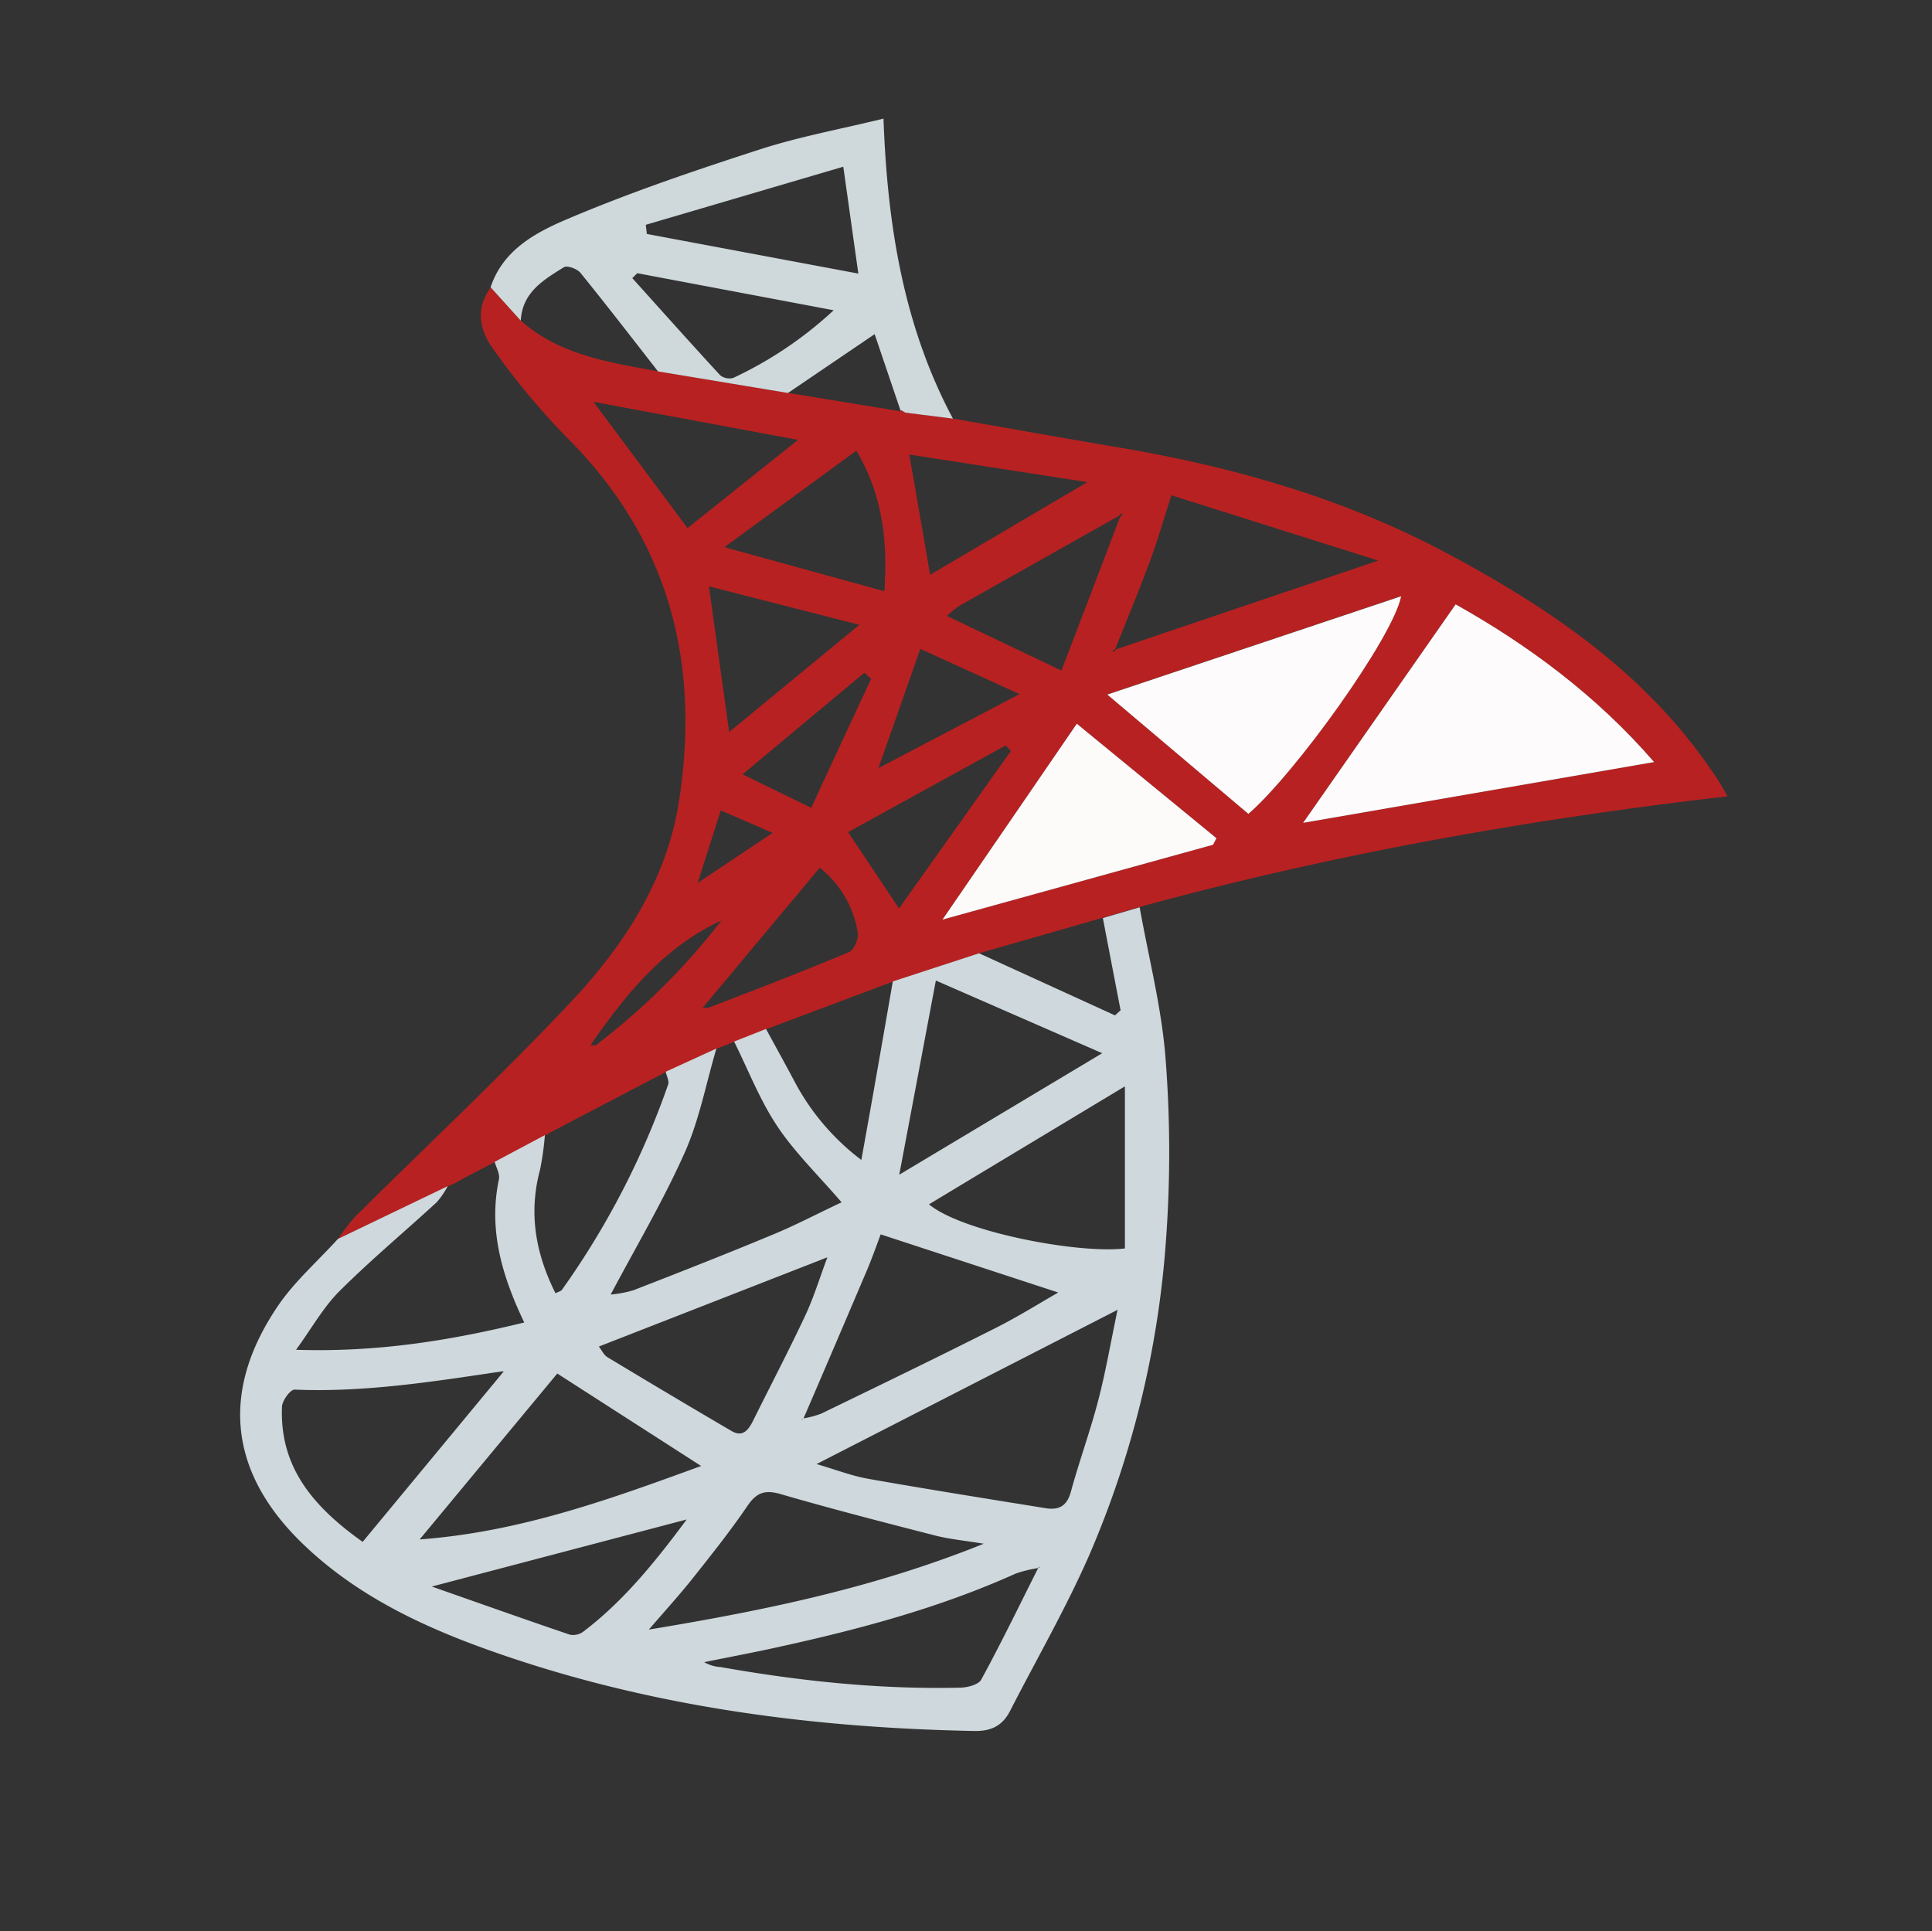 <svg xmlns="http://www.w3.org/2000/svg" viewBox="0 0 451.9 451.79"><rect x="0" y="0" width="451.9" height="451.79" fill="#333333" stroke="none"/><defs><style>.cls-1{fill:none;}.cls-2{fill:#b82121;}.cls-3{fill:#cfd8dc;}.cls-4{fill:#cfd8db;}.cls-5{fill:#fdfbfb;}.cls-6{fill:none;}.cls-7{fill:#fdfafa;}</style></defs><title>Asset 1</title><g id="Layer_2" data-name="Layer 2"><g id="Layer_1-2" data-name="Layer 1"><path class="cls-1" d="M451.9,451.79H0V0H451.9Zm-229-353.86c-11.59-21.74-15.34-45.38-16.24-70.18C196.46,30.24,186.82,32,177.59,35c-15.1,4.89-30.19,10-44.78,16.2-7.38,3.13-15.15,7.2-18.06,16-3.62,4.91-2.57,10.07.54,14.31a172,172,0,0,0,17.16,20.67c24.14,24,31.48,53.09,26.27,85.66-2.86,17.88-12.6,33.08-24.74,46-16.38,17.48-33.93,33.84-50.93,50.73a48.36,48.36,0,0,0-4,5.18c-4.73,5.18-10.15,9.89-14,15.63-13.51,19.89-11.53,38.92,5.7,55.6,13.68,13.24,30.83,20.71,48.53,26.66,35.19,11.83,71.6,16.49,108.6,17.21,4.07.08,6.66-1.28,8.43-4.75,6.2-12.12,13-23.95,18.49-36.39a225.58,225.58,0,0,0,17.87-72.64,282.42,282.42,0,0,0,0-43.24c-.88-12-4-23.79-6.08-35.67,45-12.34,90.83-20.5,137.6-25.91-.9-1.57-1.29-2.31-1.73-3-15.85-24.86-39.31-40.81-64.64-54.24-23.83-12.63-49.55-19.9-76.08-24.38C248.73,102.5,235.82,100.18,222.89,97.93Z"/><path class="cls-2" d="M79.07,289.8a48.36,48.36,0,0,1,4-5.18c17-16.89,34.55-33.25,50.93-50.73,12.14-13,21.88-28.16,24.74-46,5.21-32.57-2.13-61.71-26.27-85.66a172,172,0,0,1-17.16-20.67c-3.11-4.24-4.16-9.4-.54-14.31L121.81,75c9.17,8.12,20.72,9.76,32.1,11.86l30.4,5.05,26.35,4.31,0-.33,1.08.62,11.11,1.4c12.93,2.25,25.84,4.57,38.78,6.75,26.53,4.48,52.25,11.75,76.08,24.38,25.33,13.43,48.79,29.38,64.64,54.24.44.69.83,1.43,1.73,3-46.77,5.41-92.59,13.57-137.6,25.91l-8.61,2.52L229,223l-20.12,6.62-29.54,11.09-7.46,2.95-4.18,1.63-11.86,5.43-26.91,14.07-1.28.76h-.07l-11.75,6.25-7,3.62-2.29,1.3-1.72.77Zm60.31-45.3a158,158,0,0,0,29.36-29.16c-13.25,6.1-22,16.86-30.05,28.29l-.57.92ZM261.73,120.67q-18.63,10.49-37.25,21a24,24,0,0,0-3,2.42l26.8,12.77c4.66-12.19,9.19-24.05,13.71-35.92l.6-.52-.32-.32ZM261,151.93l9.31-3.18,52.08-17.61L274,115.86c-1.94,6-3.35,10.92-5.13,15.7-2.52,6.8-5.32,13.5-8,20.24l-.65.45.36.28Zm79.48-10.55L304.8,192.49l82.1-14.22C373.42,162.67,357.23,150.76,340.48,141.38Zm-48.46,49c10.88-9.43,33.82-41.29,35.69-50.94l-68.73,23Zm-8.27,7.22.78-1.53L251.87,169.3C241,185.2,230.82,200,220.45,215.12Zm-83.43-92.19L169.44,128l37.43,10.31C207.58,127.12,206.73,116.38,200.32,105.42ZM138.82,94l22,29.53,25.84-20.63Zm31.74,77.25c9.77-8.06,19.63-16.18,30.46-25.09l-35.2-9C167.5,149.24,169,160.16,170.56,171.2Zm47-36.79,36.8-21.68-41.67-6.45C214.35,116,216,125.22,217.54,134.41Zm-19.19,60.2,11.92,17.85c8.67-12.2,17.42-24.53,26.17-36.86l-1.23-1.27Zm-6.64,8.33-27.35,32.73a4.11,4.11,0,0,0,1.4,0c11-4.25,22-8.43,32.8-13,1.16-.48,2.28-3.06,2.07-4.48A24.39,24.39,0,0,0,191.71,202.94Zm46.76-40.62-23.23-10.58c-3.38,9.63-6.57,18.72-9.8,27.9Zm-34.69-3.54-1.62-1.47-28.5,23.78,16.07,7.83C194.47,178.73,199.13,168.75,203.78,158.78Zm-23.09,36-12.12-5.26-5.41,17Z"/><path class="cls-3" d="M208.83,229.59,229,223l31.8,14.53,1.31-1.19q-2.08-10.78-4.15-21.58l8.61-2.52c2.11,11.88,5.2,23.7,6.08,35.67a282.42,282.42,0,0,1,0,43.24,225.58,225.58,0,0,1-17.87,72.64c-5.45,12.44-12.29,24.27-18.49,36.39-1.77,3.47-4.36,4.83-8.43,4.75-37-.72-73.41-5.38-108.6-17.21-17.7-5.95-34.85-13.42-48.53-26.66-17.23-16.68-19.21-35.71-5.7-55.6,3.9-5.74,9.32-10.45,14-15.63l25.69-12.35a19.55,19.55,0,0,1-2.55,3.74c-7.56,6.95-15.47,13.55-22.74,20.79-3.75,3.73-6.41,8.55-10.18,13.74,19.11.63,36.23-2.2,53.37-6.38-5.23-10.94-8.4-21.71-5.92-33.5.26-1.24-.61-2.71-1-4.08l11.75-6.25a65.68,65.68,0,0,1-1.16,8.21c-2.69,10.1-1,19.52,3.64,28.78.7-.36,1.28-.48,1.52-.82a191.14,191.14,0,0,0,24.83-48c.29-.84-.36-2-.57-3l11.86-5.43c-2.43,8.2-4,16.77-7.49,24.52-5.06,11.33-11.44,22.07-17.25,33.06l-.23.41.21-.43a28.1,28.1,0,0,0,5.32-1c11-4.28,22-8.59,32.85-13.12,5.4-2.24,10.6-5,15.87-7.46-5.42-6.31-10.87-11.57-15-17.74s-6.82-13.21-10.14-19.87l7.46-2.95c2.18,4,4.39,8,6.52,12a55.36,55.36,0,0,0,15.78,18.64C204.12,256.74,206.47,243.16,208.83,229.59Zm34,137.23a29.3,29.3,0,0,0-5.26,1.29c-17.94,8.09-36.83,13.1-56,17.29-5.6,1.23-11.24,2.29-16.86,3.43a8.81,8.81,0,0,0,3.86,1.15c18.47,3.27,37.05,5.24,55.83,4.82,1.76,0,4.44-.66,5.11-1.88,4.67-8.56,8.92-17.36,13.31-26.08a1.29,1.29,0,0,0,.33-.17c0-.05,0-.17.06-.26Zm-55-35a22.05,22.05,0,0,0,4.26-1.13c13.6-6.59,27.21-13.18,40.72-20,5.34-2.68,10.42-5.88,14.72-8.33L206,288.76c-.79,2.08-1.82,5-3,7.88-5,11.74-10,23.46-15.06,35.19a1.29,1.29,0,0,0-.33.17c-.06.05-.05.17-.06.26Zm-70-11a4.1,4.1,0,0,0-.5,0c-16,2.38-32.09,4.94-48.43,4.25-1,0-2.89,2.57-2.94,4-.56,13.92,7,23.2,18.87,31.62l33-39.88.23-.39ZM191,342.49c4.47,1.3,8.21,2.76,12.1,3.45,13.81,2.44,27.67,4.64,41.53,6.88,3,.48,4.93-.49,5.84-3.81,1.95-7.18,4.53-14.2,6.41-21.41,1.73-6.63,2.88-13.4,4.52-21.19Zm-27,.45-33.65-21.63L98.16,360.12C121.73,358.39,142.93,350.62,164,342.94Zm66.12,18.19c-4.58-.76-8.06-1.07-11.4-1.93-12-3.08-24.06-6.18-36-9.65-3.67-1.08-5.68-.51-7.86,2.68-4,5.89-8.46,11.48-12.89,17.06-3,3.78-6.27,7.35-10.2,11.92C178.83,376.73,204.38,371.49,230.09,361.13Zm33-107c-15.34,9.24-30.57,18.4-45.83,27.6,7.75,6.45,34.89,11.63,45.83,10.32ZM140.07,315c.66.83,1.17,2,2.05,2.51q14.44,8.72,29,17.25c2.6,1.52,3.9-.21,5-2.35,4.06-8.2,8.31-16.3,12.19-24.58,2-4.22,3.35-8.73,5.22-13.71Zm117.74-68.62-38.91-17c-2.92,15.49-5.61,29.79-8.56,45.42ZM160.62,355.45,101,371.14c11.11,3.9,21.67,7.65,32.29,11.26a4,4,0,0,0,3.12-.69C146,374.43,153.41,365.15,160.62,355.45Z"/><path class="cls-4" d="M184.31,91.93l-30.4-5.05c-6-7.69-11.95-15.42-18.1-23-.77-1-3.14-1.84-3.91-1.37-4.76,2.95-9.76,5.91-10.09,12.5l-7.06-7.81c2.91-8.81,10.68-12.88,18.06-16C147.4,45,162.49,39.89,177.59,35c9.23-3,18.87-4.76,29.06-7.25.9,24.8,4.65,48.44,16.24,70.18l-11.11-1.4-1.08-.62,0,.32c-2.07-6.12-4.15-12.25-6.12-18.06ZM151.05,52.59l.25,2.14L200.77,64c-1.22-8.63-2.29-16.25-3.52-25Zm-2,11.32-1.15,1.15c6.83,7.59,13.63,15.22,20.55,22.72a3.41,3.41,0,0,0,3.09.61A91.35,91.35,0,0,0,195,72.58Z"/><path class="cls-5" d="M340.48,141.38c16.75,9.38,32.94,21.29,46.42,36.89l-82.1,14.22Z"/><path class="cls-5" d="M292,190.39l-33-27.91,68.73-23C325.84,149.1,302.9,181,292,190.39Z"/><path class="cls-6" d="M142.91,302.84c5.81-11,12.19-21.73,17.25-33.06,3.45-7.75,5.06-16.32,7.49-24.52l4.18-1.63c3.32,6.66,6,13.72,10.14,19.87s9.54,11.43,15,17.74c-5.27,2.5-10.47,5.22-15.87,7.46-10.89,4.53-21.86,8.84-32.85,13.12a28.1,28.1,0,0,1-5.32,1Z"/><path class="cls-7" d="M283.75,197.61l-63.3,17.51C230.82,200,241,185.2,251.87,169.3l32.66,26.78Z"/><path class="cls-6" d="M115.78,271.76c.35,1.37,1.22,2.84,1,4.08-2.48,11.79.69,22.56,5.92,33.5-17.14,4.18-34.26,7-53.37,6.38,3.77-5.19,6.43-10,10.18-13.74,7.27-7.24,15.18-13.84,22.74-20.79a19.55,19.55,0,0,0,2.55-3.74l1.72-.77,2.29-1.3Z"/></g></g></svg>